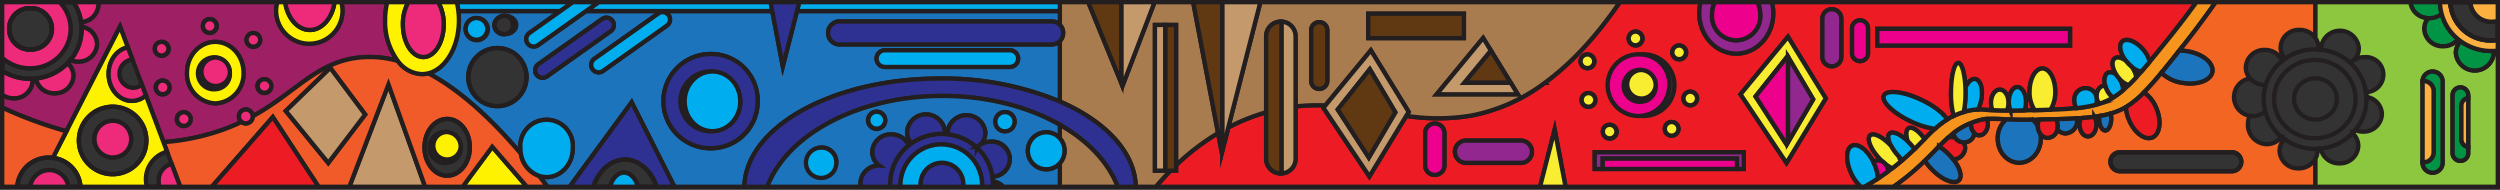<svg id="Layer_1" data-name="Layer 1" xmlns="http://www.w3.org/2000/svg" viewBox="0 0 573.93 43.587"><rect x="0" y="0" width="573.93" height="43.587" fill="#333333" stroke="none"/><defs><style>.cls-1{fill:#ed1c24;}.cls-1,.cls-10,.cls-11,.cls-12,.cls-13,.cls-14,.cls-15,.cls-16,.cls-17,.cls-18,.cls-19,.cls-2,.cls-20,.cls-3,.cls-4,.cls-5,.cls-6,.cls-7,.cls-8,.cls-9{stroke:#231f20;stroke-miterlimit:10;}.cls-2{fill:#f7941d;}.cls-3{fill:#f26522;}.cls-4{fill:#009444;}.cls-5{fill:none;}.cls-6{fill:#a97c50;}.cls-7{fill:#603913;}.cls-8{fill:#c49a6c;}.cls-9{fill:#1c75bc;}.cls-10{fill:#00aeef;}.cls-11{fill:#9e1f63;}.cls-12{fill:#ee2a7b;}.cls-13{fill:#2e3192;}.cls-14{fill:#f9ed32;}.cls-15{fill:#fff200;}.cls-16{fill:#f15a29;}.cls-17{fill:#8dc63f;}.cls-18{fill:#ec008c;}.cls-19{fill:#fbb040;}.cls-20{fill:#92278f;}</style></defs><path class="cls-1" d="M415.295,135.706a9.688,9.688,0,0,1,.33,2.55c0,5.11-3.8,9.26-8.49,9.26-4.68,0-8.49-4.15-8.49-9.26a9.686,9.686,0,0,1,.33-2.55h-18.59c-5.87,8.55-11.65,14.43-17.12,18.44l.05.07h-.15a40.737,40.737,0,0,1-16.94,7.53,47.135,47.135,0,0,1-14.85.05l-8.47,13.91-10.55-15.75.46-.56a46.794,46.794,0,0,0-6.85.25v11.99a3.37,3.37,0,0,1-3.25,3.38.573.573,0,0,1-.13.01,3.384,3.384,0,0,1-3.38-3.39v-10.65c-1.1.31-2.22.68-3.36,1.1a46.006,46.006,0,0,0-5.33,2.37l-1.4,5.49-.08.31-.86-4.5a53.079,53.079,0,0,0-9.65,7.38v1.25h-1.27c-.42.42-.82.84-1.22,1.27-.75.8-1.47,1.62-2.16,2.43h88.21l3.36-13.13,2.5,13.13H435.745a9.762,9.762,0,0,1-2.19-3.04c-1.34-2.85-1.27-5.7.15-6.37,1.39-.66,3.54.99,4.89,3.7a2.07,2.07,0,0,1,1.12-.33,1.979,1.979,0,0,1,1.14.36,10.77,10.77,0,0,1-1.02-1.01c-1.89-2.09-2.77-4.37-1.97-5.1.79-.71,2.92.36,4.8,2.4-.67-1.28-.84-2.36-.33-2.82.7-.64,2.47.14,4.17,1.76-.45-1.46-.41-2.63.21-2.99.8-.46,2.33.61,3.63,2.48.84-.85,1.62-1.63,2.41-2.34a18.915,18.915,0,0,1-5.53-1.72c-4.06-1.91-6.83-4.57-6.19-5.93.65-1.37,4.46-.94,8.52.97,2.94,1.38,5.2,3.15,5.98,4.54a13.763,13.763,0,0,1,1.52-.83,19.557,19.557,0,0,1-.62-5.3c0-3.79.74-6.86,1.66-6.86.82,0,1.5,2.44,1.64,5.66.59-1.3,1.46-2.11,2.28-1.96,1.17.2,1.8,2.26,1.39,4.59a7.414,7.414,0,0,1-.84,2.42c.89-.01,1.9.06,3.4.13a4.111,4.111,0,0,1-.34-1.69c0-1.67.9-3.02,2-3.02,1.11,0,2,1.35,2,3.02a4.116,4.116,0,0,1-.38,1.77c.27.01.55.01.84.01a5.27,5.27,0,0,1-.37-1.99c0-1.88.87-3.4,1.96-3.4,1.08,0,1.95,1.52,1.95,3.4a5.3,5.3,0,0,1-.35,1.95c.82-.02,1.61-.04,2.37-.05a7.381,7.381,0,0,1-1.17-4.24c0-2.94,1.32-5.32,2.94-5.32s2.94,2.38,2.94,5.32a7.542,7.542,0,0,1-1.09,4.13c.68-.02,1.34-.04,1.96-.07h.01c.99-.05,1.9-.1,2.76-.17.42-.04.82-.07,1.22-.11a3.326,3.326,0,0,1-.44-1.65,2.58,2.58,0,1,1,5.11,0,3.789,3.789,0,0,1-.1.84c.24-.07.47-.14.7-.21a2.747,2.747,0,0,1-.6-1.78c0-1.27.74-2.3,1.66-2.3a1.129,1.129,0,0,1,.32.05c-.43-1.44-.16-2.76.67-3.11a1.99,1.99,0,0,1,2.12.85c-1.21-1.64-1.49-3.47-.64-4.1.61-.46,1.62-.19,2.6.57-1.36-1.75-1.74-3.69-.84-4.48.97-.85,3.06-.05,4.68,1.78a6.763,6.763,0,0,1,1.57,2.91c1.3-1.56,2.73-3.33,4.37-5.36,2.53-3.14,4.67-5.98,6.38-8.34Zm-75.16,37.44a2.21,2.21,0,1,1-4.42,0v-7.36a2.21,2.21,0,0,1,4.42,0Zm19.34-1.3a2.49,2.49,0,0,1-1.8.75h-12.58a2.548,2.548,0,0,1-2.55-2.55,2.561,2.561,0,0,1,2.55-2.56h12.58a2.556,2.556,0,0,1,2.55,2.56A2.49,2.49,0,0,1,359.475,171.846Zm38.66-13.99a1.56,1.56,0,1,1-1.56-1.6A1.575,1.575,0,0,1,398.135,157.856Zm-4.11-12.2a1.6,1.6,0,1,1-1.57,1.6A1.584,1.584,0,0,1,394.025,145.656Zm-.16,19.15a1.565,1.565,0,1,1-1.57-1.59A1.586,1.586,0,0,1,393.865,164.806Zm-9.86-22.34a1.595,1.595,0,1,1-1.57,1.6A1.584,1.584,0,0,1,384.005,142.466Zm1.27,5.24a7.075,7.075,0,1,1-6.48,7.05A6.778,6.778,0,0,1,385.275,147.706Zm-7.21,16.15a1.595,1.595,0,1,1-1.56,1.59A1.575,1.575,0,0,1,378.065,163.856Zm-5.11-16.15a1.595,1.595,0,1,1-1.56,1.59A1.577,1.577,0,0,1,372.955,147.706Zm.26,12.06a1.595,1.595,0,1,1,1.56-1.6A1.579,1.579,0,0,1,373.215,159.766Zm35.65,14.23h-34.22v-3.83h34.22Zm9.8-1.39-10.55-15.75,10.89-13.19,8.68,14.13Zm12.58-24.35a2.17,2.17,0,0,1-4.34,0v-8.77a2.174,2.174,0,0,1,2.17-2.17,2.185,2.185,0,0,1,2.17,2.17Zm6.13-.85a1.83,1.83,0,1,1-3.66,0v-5.7a1.83,1.83,0,1,1,3.66,0Zm46.38-1.75h-44.25v-3.83h44.25Z" transform="translate(-8.535 -135.206)"/><path class="cls-2" d="M517.195,135.706c-1.87,2.67-4.37,6.11-7.45,9.99-.31.39-.61.76-.9,1.13-1.53,1.92-2.87,3.61-4.09,5.08-1.51,1.81-2.82,3.31-4.04,4.53a20.726,20.726,0,0,1-4.12,3.37q-.39.225-.78.42a15.945,15.945,0,0,1-2.76,1.06,21.677,21.677,0,0,1-2.54.56c-.38.07-.77.13-1.18.18-.95.12-1.96.22-3.07.3-.3.02-.61.04-.92.05-1.43.09-3.02.14-4.78.19-.15,0-.3.01-.46.01-1.07.03-2.21.05-3.42.08-.33.01-.66.01-1,.02-.18,0-.35.01-.52.01h-.01c-2.67.04-4.59-.01-6.05-.06a36.73,36.73,0,0,0-4.46-.11,10.439,10.439,0,0,0-2.38.51c-.42.13-.82.27-1.21.42-.16.07-.32.13-.47.2h-.01a15.818,15.818,0,0,0-3.53,2.09c-.44.34-.87.69-1.29,1.07-.68.62-1.35,1.29-2.06,2a.035.035,0,0,1-.02-.01c-.01.01-.01.02-.01.04-.52.53-1.05,1.09-1.63,1.67-.49.51-1.02,1.04-1.58,1.58-.23.23-.46.46-.71.69-.11.1-.22.21-.34.32-.19.18-.38.35-.58.53l-.01.01c-.55.5-1.14,1.02-1.78,1.55-1.07.89-2.33,1.87-3.8,2.9h-6.71c.74-.42,1.44-.84,2.11-1.25.36-.23.7-.45,1.04-.67.82-.55,1.59-1.08,2.29-1.59.35-.26.69-.51,1.01-.75.49-.38.95-.75,1.38-1.1.18-.15.36-.3.53-.45.14-.11.27-.22.4-.33.81-.7,1.55-1.37,2.23-2.01.19-.18.37-.36.55-.53.83-.8,1.57-1.56,2.28-2.28.84-.85,1.62-1.63,2.41-2.34a18.376,18.376,0,0,1,2.78-2.14,13.763,13.763,0,0,1,1.52-.83,15.883,15.883,0,0,1,2.31-.9c.02-.01.03-.01.05-.02.02-.01.05-.01.07-.02a10.085,10.085,0,0,1,3.07-.51h.01c.89-.01,1.9.06,3.4.13.89.04,1.96.07,3.28.08.27.01.55.01.84.01q1.17,0,2.61-.03c.2,0,.39-.01.58-.01.82-.02,1.61-.04,2.37-.05,1.29-.03,2.5-.06,3.62-.11.68-.02,1.34-.04,1.96-.07h.01c.99-.05,1.9-.1,2.76-.17.42-.04.82-.07,1.22-.11h.01a27.965,27.965,0,0,0,4.56-.81c.24-.07.47-.14.7-.21a15.37,15.37,0,0,0,2.12-.85c.18-.09.36-.18.53-.28.17-.09.34-.19.51-.29a17.188,17.188,0,0,0,2.29-1.69c.42-.35.84-.74,1.28-1.17.56-.53,1.13-1.13,1.75-1.79.36-.4.75-.83,1.14-1.29q.915-1.035,1.92-2.25c1.3-1.56,2.73-3.33,4.37-5.36,2.53-3.14,4.67-5.98,6.38-8.34Z" transform="translate(-8.535 -135.206)"/><path class="cls-3" d="M536.435,142.066a4.388,4.388,0,0,1,3.66,1.87v-8.23h-22.9c-1.87,2.67-4.37,6.11-7.45,9.99-.31.39-.61.76-.9,1.13a10.883,10.883,0,0,1,1.93.17c3.47.6,6,2.71,5.65,4.7-.35,1.99-3.45,3.11-6.92,2.51a8.641,8.641,0,0,1-4.75-2.3c-1.51,1.81-2.82,3.31-4.04,4.53a7.867,7.867,0,0,1,2.87,3.67c1.22,2.95.8,5.93-.94,6.65-1.73.72-4.13-1.1-5.35-4.05a8.751,8.751,0,0,1-.7-2.9q-.39.225-.78.42a15.945,15.945,0,0,1-2.76,1.06,4.435,4.435,0,0,1,.15,1.18c0,1.48-.61,2.68-1.36,2.68-.76,0-1.37-1.2-1.37-2.68a4.217,4.217,0,0,1,.04-.62c-.38.07-.77.13-1.18.18a3.386,3.386,0,0,1,.46,1.76c0,1.51-.85,2.73-1.91,2.73s-1.92-1.22-1.92-2.73a3.555,3.555,0,0,1,.3-1.46c-.3.02-.61.04-.92.05a3,3,0,0,1,.03.43,2.847,2.847,0,0,1-2.64,3.02,2.492,2.492,0,0,1-1.89-.91,2.403,2.403,0,0,1-2.2,1.94,2.138,2.138,0,0,1-1.71-.93,5.703,5.703,0,0,1,.1,1.1c0,3.05-2.21,5.53-4.94,5.53-2.72,0-4.93-2.48-4.93-5.53a5.767,5.767,0,0,1,1.94-4.4,36.73,36.73,0,0,0-4.46-.11,3.232,3.232,0,0,1,.22,1.19c0,1.41-.86,2.55-1.92,2.55a1.603,1.603,0,0,1-1.16-.52,2.316,2.316,0,0,1-2.37,2.14,1.547,1.547,0,0,1-.22-.01,2.258,2.258,0,0,1,.48,1.37,2.769,2.769,0,0,1-2.74,2.54c1.55,1.99,2.13,3.98,1.29,4.82-1.01,1.01-3.72-.05-6.05-2.38-.21-.21-.42-.43-.61-.64a11.71,11.71,0,0,1-1.11-1.49c-.23.23-.46.46-.71.69-.11.1-.22.21-.34.32-.19.18-.38.35-.58.53l-.01.01c-.55.5-1.14,1.02-1.78,1.55-1.07.89-2.33,1.87-3.8,2.9h96.86v-6.46a4.379,4.379,0,0,1-3.88,2.23,4.196,4.196,0,0,1-4.35-4.02,3.768,3.768,0,0,1,1.13-2.68c-.24-.18-.48-.36-.7-.55a4.195,4.195,0,0,1-3.36,1.7,4.454,4.454,0,0,1-4.34-4.57,4.707,4.707,0,0,1,.42-1.95,4.348,4.348,0,0,1,.06-8.58,3.813,3.813,0,0,1-.96-2.52,4.187,4.187,0,0,1,4.34-4.02,4.355,4.355,0,0,1,4.02,2.5c.21-.17.43-.33.65-.48a3.846,3.846,0,0,1-1.03-2.6A4.187,4.187,0,0,1,536.435,142.066Zm-13.36,30.28a2.168,2.168,0,0,1-2.17,2.17h-25.7a2.178,2.178,0,0,1-1.54-3.71,2.203,2.203,0,0,1,1.54-.64h25.7A2.177,2.177,0,0,1,523.075,172.346Z" transform="translate(-8.535 -135.206)"/><path class="cls-4" d="M572.865,144.226a4.403,4.403,0,0,1-3.46,1.61,4.189,4.189,0,0,1-4.34-4.03,3.803,3.803,0,0,1,.89-2.43,4.176,4.176,0,0,1-4.06-3.67h6.79A11.267,11.267,0,0,0,572.865,144.226Z" transform="translate(-8.535 -135.206)"/><line class="cls-5" x1="567.13" y1="0.5" x2="562.52" y2="0.5"/><path class="cls-6" d="M297.875,135.706l-7.36,28.75a46.006,46.006,0,0,1,5.33-2.37c1.14-.42,2.26-.79,3.36-1.1v-17.43a3.384,3.384,0,0,1,3.38-3.39.57.57,0,0,1,.13.01,3.338,3.338,0,0,1,2.26.98,3.403,3.403,0,0,1,.99,2.4v16.09a46.794,46.794,0,0,1,6.85-.25l10.43-12.63,8.68,14.13-.55.9a47.135,47.135,0,0,0,14.85-.05,40.737,40.737,0,0,0,16.94-7.53.605.605,0,0,0,.1-.07c5.47-4.01,11.25-9.89,17.12-18.44Zm15.37,18.06a1.85,1.85,0,0,1-3.7,0v-11.62a1.85,1.85,0,1,1,3.7,0Zm9.4-9.81v-5.61h21.96v5.61Zm15.7,12.9,10.68-12.93,1.77,2.88,4.56,7.41,1.63,2.64Z" transform="translate(-8.535 -135.206)"/><polygon class="cls-7" points="346.82 19.01 336.14 19.01 342.26 11.6 346.82 19.01"/><polygon class="cls-8" points="348.45 21.65 329.81 21.65 340.49 8.72 342.26 11.6 336.14 19.01 346.82 19.01 348.45 21.65"/><path class="cls-6" d="M278.525,173.136v-32.2h-4.85v33.45h3.58c-.42.42-.82.84-1.22,1.27-.75.8-1.47,1.62-2.16,2.43h-4.6c-.19-7.96-6.97-15.04-17.43-19.57v-13.89a2.656,2.656,0,0,0,0-3.72v-5.2h6.53l7.57,18.54.28.69,7.36-19.23h8.87l5.72,30.05A53.079,53.079,0,0,0,278.525,173.136Z" transform="translate(-8.535 -135.206)"/><polygon class="cls-8" points="289.34 0.5 281.98 29.25 280.58 34.74 280.58 0.5 289.34 0.5"/><polygon class="cls-7" points="280.58 0.5 280.58 34.74 280.5 35.05 279.64 30.55 273.92 0.5 280.58 0.5"/><polygon class="cls-8" points="265.05 0.5 257.69 19.73 257.41 19.04 257.41 0.5 265.05 0.5"/><polygon class="cls-7" points="257.41 0.5 257.41 19.04 249.84 0.5 257.41 0.5"/><path class="cls-9" d="M201.285,140.126h48.68a2.662,2.662,0,0,1,1.88.78v-3.16h-60.35l-3.25,12.7-2.42-12.7h-42.76l-10.99,7.8a1.704,1.704,0,1,1-1.97-2.78l7.07-5.02h-23.41a18.612,18.612,0,0,1,.12,2.13c0,6.09-3.03,11.15-7.01,12.16,6.14,3.26,13.2,9.01,21.24,18.44a6.779,6.779,0,0,1-.1-1.2,6.025,6.025,0,1,1,12,0c0,3.63-2.69,6.58-6,6.58a5.548,5.548,0,0,1-1.73-.28c.64.81,1.28,1.65,1.93,2.51h5.1l14.23-19.4,9.82,19.4h16.06c.32-13.75,20.31-24.85,44.93-24.85a69.755,69.755,0,0,1,27.49,5.28v-13.89l-.01.01a2.629,2.629,0,0,1-1.87.77h-48.68a2.64,2.64,0,0,1,0-5.28Zm-76.75-1.3a2.143,2.143,0,1,1-2.52,2.11A2.347,2.347,0,0,1,124.535,138.826Zm-6.61.52a2.551,2.551,0,1,1-2.49,2.55A2.516,2.516,0,0,1,117.925,139.346Zm4.79,20.23a6.67,6.67,0,1,1,6.7-6.67A6.688,6.688,0,0,1,122.715,159.576Zm11.37-6.83a1.707,1.707,0,0,1-2.69-1.38,1.744,1.744,0,0,1,.72-1.4l14.65-10.38a1.688,1.688,0,0,1,2.37.4,1.686,1.686,0,0,1-.4,2.37Zm12.9-1.27a1.704,1.704,0,1,1-1.97-2.78l14.64-10.38a1.7,1.7,0,1,1,1.97,2.77Zm25.07,17.76a10.817,10.817,0,1,1,10.42-10.81A10.625,10.625,0,0,1,172.055,169.236Zm38.28-21.93a1.912,1.912,0,0,1,1.36-.56h28.66a1.916,1.916,0,0,1,1.91,1.91,1.954,1.954,0,0,1-.56,1.36,1.93,1.93,0,0,1-1.35.56h-28.66a1.916,1.916,0,0,1-1.36-3.27Z" transform="translate(-8.535 -135.206)"/><path class="cls-10" d="M140.055,135.706l-2.88,2.04h-23.41a18.412,18.412,0,0,0-.37-2.04Z" transform="translate(-8.535 -135.206)"/><polygon class="cls-10" points="177.29 2.54 134.53 2.54 137.41 0.5 176.9 0.5 177.29 2.54"/><polygon class="cls-10" points="243.31 0.5 243.31 2.54 182.96 2.54 183.48 0.5 243.31 0.5"/><path class="cls-11" d="M96.945,139.876a17.518,17.518,0,0,1,.49-4.17H86.875a7.236,7.236,0,0,1,.29,2.04,7.621,7.621,0,0,1-15.24,0,7.236,7.236,0,0,1,.29-2.04H31.085a3.309,3.309,0,0,1,.04.55,4.15,4.15,0,0,1-3.98,4,8.035,8.035,0,0,1,.1,1.11,4.104,4.104,0,0,1,3.56,3.95,4.187,4.187,0,0,1-4.34,4.02,4.545,4.545,0,0,1-1.77-.35c-.2.25-.42.49-.64.72a3.854,3.854,0,0,1,1.33,2.89,4.187,4.187,0,0,1-4.34,4.02,4.238,4.238,0,0,1-4.28-3.39c-.26.03-.53.05-.79.06a3.437,3.437,0,0,1,.03.46,4.194,4.194,0,0,1-4.34,4.02,4.521,4.521,0,0,1-2.63-.83v2.97a99.26,99.26,0,0,0,14.75,5.44l12.31-24.03,1.79,4.76,1.05,2.79,2.16,5.75.93,2.48,4.04,10.74a51.934,51.934,0,0,0,12.16-2.35,45.952,45.952,0,0,0,5.79-2.3,1.579,1.579,0,1,1,2.53-1.28c9.76-5.35,14.47-12.23,24.02-13.44a23.658,23.658,0,0,1,9.3.73A15.167,15.167,0,0,1,96.945,139.876Zm-40.26-.28a1.595,1.595,0,1,1-1.57,1.6A1.577,1.577,0,0,1,56.685,139.596Zm-11.05,5.23a1.6,1.6,0,1,1-1.56,1.6A1.586,1.586,0,0,1,45.635,144.826Zm.26,12.07a1.595,1.595,0,1,1,1.56-1.6A1.584,1.584,0,0,1,45.895,156.896Zm4.85,7.27a1.595,1.595,0,1,1,1.56-1.59A1.575,1.575,0,0,1,50.745,164.166Zm7.21-5.23a6.791,6.791,0,0,1-6.48-7.05c0-3.9,2.91-7.06,6.48-7.06,3.58,0,6.48,3.16,6.48,7.06A6.785,6.785,0,0,1,57.955,158.936Zm7.18-14.55a1.565,1.565,0,1,1,1.57,1.59A1.586,1.586,0,0,1,65.135,144.386Zm4.12,12.19a1.595,1.595,0,1,1,1.56-1.6A1.584,1.584,0,0,1,69.255,156.576Z" transform="translate(-8.535 -135.206)"/><path class="cls-12" d="M31.125,136.256a4.15,4.15,0,0,1-3.98,4,11.027,11.027,0,0,0-1.75-4.55h5.69A3.309,3.309,0,0,1,31.125,136.256Z" transform="translate(-8.535 -135.206)"/><line class="cls-5" x1="16.86" y1="0.5" x2="13.67" y2="0.5"/><path class="cls-10" d="M145.945,135.706l-2.88,2.04-10.99,7.8a1.704,1.704,0,1,1-1.97-2.78l7.07-5.02,2.88-2.04Z" transform="translate(-8.535 -135.206)"/><polygon class="cls-13" points="183.48 0.5 182.96 2.54 179.71 15.24 177.29 2.54 176.9 0.5 183.48 0.5"/><polygon class="cls-14" points="359.41 42.88 353.55 42.88 356.91 29.75 359.41 42.88"/><polygon class="cls-15" points="120.97 42.88 106.21 42.88 113.01 33.69 120.97 42.88"/><polygon class="cls-8" points="97.6 42.88 80.2 42.88 89.18 19.39 97.6 42.88"/><path class="cls-13" d="M163.365,178.086h-4.04c-1.34-3.71-4.11-6.26-7.31-6.26-3.21,0-5.98,2.55-7.32,6.26h-5.38l14.23-19.4Z" transform="translate(-8.535 -135.206)"/><line class="cls-5" x1="140.03" y1="42.88" x2="136.16" y2="42.88"/><path class="cls-16" d="M132.285,175.576a6.412,6.412,0,0,1-4.17-5.1c-8.04-9.43-15.1-15.18-21.24-18.44h-.01a5.878,5.878,0,0,1-1.45.18,7.172,7.172,0,0,1-5.55-3.02,23.658,23.658,0,0,0-9.3-.73c-9.55,1.21-14.26,8.09-24.02,13.44v.03a1.586,1.586,0,0,1-1.57,1.6,1.49,1.49,0,0,1-.96-.35,45.952,45.952,0,0,1-5.79,2.3,51.934,51.934,0,0,1-12.16,2.35l.82,2.19,1.06,2.82,1.97,5.24h7.25l14-16,10.5,16h7.07l8.98-23.49,8.42,23.49H114.745l6.8-9.19,7.96,9.19h4.71C133.565,177.226,132.925,176.386,132.285,175.576Zm-48.39-2.97-9.75-11.93,10.21-9.88,8.01,10.7Zm27.3,2.93c-2.88,0-5.2-2.92-5.2-6.51,0-3.6,2.32-6.51,5.2-6.51,2.87,0,5.2,2.91,5.2,6.51C116.395,172.616,114.065,175.536,111.195,175.536Z" transform="translate(-8.535 -135.206)"/><path class="cls-15" d="M46.885,170.026l-.82-2.19-4.04-10.74a4.797,4.797,0,0,1-3.22,1.27c-2.94,0-5.33-2.78-5.33-6.2,0-3.04,1.9-5.59,4.41-6.09l-1.79-4.76-12.31,24.03-3.13,6.1a7.176,7.176,0,0,1,6.36,6.64h15.25a6.566,6.566,0,0,1,4.62-8.06Zm-12.45,5.17a7.745,7.745,0,1,1,7.7-7.75A7.727,7.727,0,0,1,34.435,175.196Z" transform="translate(-8.535 -135.206)"/><line class="cls-5" x1="18.48" y1="42.88" x2="15.7" y2="42.88"/><line class="cls-5" x1="36.62" y1="42.88" x2="33.73" y2="42.88"/><line class="cls-5" x1="6.93" y1="42.88" x2="3.96" y2="42.88"/><line class="cls-5" x1="230.35" y1="42.88" x2="227.94" y2="42.88"/><line class="cls-5" x1="150.79" y1="42.88" x2="146.47" y2="42.88"/><path class="cls-16" d="M23.785,165.346l-3.13,6.1a6.576,6.576,0,0,0-.9-.06,7.213,7.213,0,0,0-7.26,6.7H9.035v-18.18A99.26,99.26,0,0,0,23.785,165.346Z" transform="translate(-8.535 -135.206)"/><path class="cls-12" d="M16.005,153.746a4.194,4.194,0,0,1-4.34,4.02,4.521,4.521,0,0,1-2.63-.83v-5.48a12.046,12.046,0,0,0,6.42,1.84c.17,0,.35,0,.52-.01A3.437,3.437,0,0,1,16.005,153.746Z" transform="translate(-8.535 -135.206)"/><line class="cls-5" x1="0.5" y1="16.25" x2="0.5" y2="13.27"/><path class="cls-17" d="M581.785,146.846c-.26.03-.52.05-.79.06a3.448,3.448,0,0,1,.03.46,4.358,4.358,0,0,1-8.69,0,3.768,3.768,0,0,1,1.13-2.68c-.21-.15-.41-.31-.6-.46a4.403,4.403,0,0,1-3.46,1.61,4.189,4.189,0,0,1-4.34-4.03,3.803,3.803,0,0,1,.89-2.43,4.176,4.176,0,0,1-4.06-3.67h-21.8v8.23a3.761,3.761,0,0,1,.68,2.15,3.6,3.6,0,0,1-.03.47q.33.015.66.06c-.01-.11-.02-.22-.02-.34a4.353,4.353,0,0,1,8.68,0,3.897,3.897,0,0,1-1.19,2.77,4.468,4.468,0,0,1,2.46-.72,4.017,4.017,0,1,1,.36,8.02,8.037,8.037,0,0,1,.1,1.11,4.104,4.104,0,0,1,3.56,3.95,4.187,4.187,0,0,1-4.34,4.02,4.544,4.544,0,0,1-1.77-.35c-.2.25-.42.49-.64.72a3.853,3.853,0,0,1,1.33,2.89,4.187,4.187,0,0,1-4.34,4.02,4.239,4.239,0,0,1-4.28-3.39c-.26.03-.53.05-.79.06a3.438,3.438,0,0,1,.03.46,3.669,3.669,0,0,1-.46,1.79v6.46h41.87v-30.57A3.896,3.896,0,0,1,581.785,146.846Zm-12.5,25.71a2.295,2.295,0,1,1-4.59,0v-18.72a2.296,2.296,0,0,1,4.59.08Zm5.88-2.21a1.79,1.79,0,0,1-3.58,0v-13.28a1.79,1.79,0,1,1,3.58,0Z" transform="translate(-8.535 -135.206)"/><line class="cls-5" x1="573.43" y1="9.16" x2="573.43" y2="4.79"/><line class="cls-5" x1="573.43" y1="12.31" x2="573.43" y2="11.62"/><path class="cls-5" d="M551.815,157.956a11.126,11.126,0,0,1-2.57,7.12c-.2.25-.42.49-.64.72a11.886,11.886,0,0,1-7.29,3.52c-.26.03-.53.05-.79.06-.17.01-.34.01-.51.01a12.047,12.047,0,0,1-7.02-2.23c-.24-.18-.48-.36-.7-.55a11.354,11.354,0,0,1-3.72-5.81,11.151,11.151,0,0,1,.07-5.95,11.41,11.41,0,0,1,3.83-5.68c.21-.17.43-.33.65-.48a11.914,11.914,0,0,1,6.89-2.15c.24,0,.49.01.73.02q.33.015.66.06a11.99,11.99,0,0,1,6.71,3.02l.01.01a11.327,11.327,0,0,1,3.57,6.7,8.037,8.037,0,0,1,.1,1.11A4.188,4.188,0,0,1,551.815,157.956Z" transform="translate(-8.535 -135.206)"/><path class="cls-5" d="M528.685,154.696a1.548,1.548,0,0,1-.22.01h-.01a4.47,4.47,0,0,1-2.71-.89h-.01a4.264,4.264,0,0,1-.66-.61" transform="translate(-8.535 -135.206)"/><path class="cls-5" d="M548.875,149.046a.01.01,0,0,0-.01.01,4.723,4.723,0,0,1-.71.56.076.076,0,0,1-.04.02c-.01.01-.01.01-.02.01" transform="translate(-8.535 -135.206)"/><path class="cls-5" d="M548.115,149.656l.01-.01.03-.03a3.805,3.805,0,0,1,.71-.56.01.01,0,0,1,.01-.01" transform="translate(-8.535 -135.206)"/><path class="cls-5" d="M532.395,166.476a.642.642,0,0,1-.1.13" transform="translate(-8.535 -135.206)"/><path class="cls-5" d="M525.015,161.786a3.549,3.549,0,0,0,.47.06,2.175,2.175,0,0,0,.26.01,4.304,4.304,0,0,0,2.83-1.06" transform="translate(-8.535 -135.206)"/><path class="cls-5" d="M528.458,154.703h.01c.06.05.12.09.18.14" transform="translate(-8.535 -135.206)"/><ellipse class="cls-5" cx="531.413" cy="22.752" rx="9.362" ry="9"/><ellipse class="cls-5" cx="531.561" cy="22.71" rx="4.915" ry="4.745"/><path class="cls-10" d="M448.065,169.406c-.18.17-.36.35-.55.53-.68.64-1.42,1.31-2.23,2.01a12.281,12.281,0,0,1-.89-.88.01.01,0,0,1-.01-.01.602.602,0,0,1-.08-.08,11.818,11.818,0,0,1-1.63-2.27c0-.01,0-.01-.01-.01-.67-1.28-.84-2.36-.33-2.82.7-.64,2.47.14,4.17,1.76l.01.01c.24.22.46.45.69.7A13.329,13.329,0,0,1,448.065,169.406Z" transform="translate(-8.535 -135.206)"/><path class="cls-14" d="M450.345,167.126c-.71.72-1.45,1.48-2.28,2.28a13.329,13.329,0,0,0-.86-1.06c-.23-.25-.45-.48-.69-.7l-.01-.01c-.45-1.46-.41-2.63.21-2.99C447.515,164.186,449.045,165.256,450.345,167.126Z" transform="translate(-8.535 -135.206)"/><path class="cls-10" d="M439.675,176.166c-.34.22-.68.44-1.04.67-.67.41-1.37.83-2.11,1.25h-.78a9.762,9.762,0,0,1-2.19-3.04c-1.34-2.85-1.27-5.7.15-6.37,1.39-.66,3.54.99,4.89,3.7v.01c.04.08.08.15.12.23A9.605,9.605,0,0,1,439.675,176.166Z" transform="translate(-8.535 -135.206)"/><path class="cls-5" d="M436.525,178.086c-.15.09-.31.18-.47.26" transform="translate(-8.535 -135.206)"/><path class="cls-14" d="M444.885,172.276c-.17.15-.35.3-.53.45-.43.35-.89.72-1.38,1.1a7.612,7.612,0,0,1-1.71-1.07,2.116,2.116,0,0,0-.39-.34.035.035,0,0,1-.02-.01,10.77,10.77,0,0,1-1.02-1.01c-1.89-2.09-2.77-4.37-1.97-5.1.79-.71,2.92.36,4.8,2.4.01,0,.01,0,.01.01a11.818,11.818,0,0,0,1.63,2.27.602.602,0,0,0,.08.08.01.01,0,0,0,.01.01A6.396,6.396,0,0,1,444.885,172.276Z" transform="translate(-8.535 -135.206)"/><path class="cls-18" d="M441.965,174.576c-.7.51-1.47,1.04-2.29,1.59a9.605,9.605,0,0,0-.96-3.55c-.04-.08-.08-.15-.12-.23v-.01a2.07,2.07,0,0,1,1.12-.33,1.979,1.979,0,0,1,1.14.36.035.035,0,0,0,.02.01c.13.12.26.24.39.34A2.68,2.68,0,0,1,441.965,174.576Z" transform="translate(-8.535 -135.206)"/><path class="cls-10" d="M455.535,162.646a18.376,18.376,0,0,0-2.78,2.14,18.915,18.915,0,0,1-5.53-1.72c-4.06-1.91-6.83-4.57-6.19-5.93.65-1.37,4.46-.94,8.52.97C452.495,159.486,454.755,161.256,455.535,162.646Z" transform="translate(-8.535 -135.206)"/><path class="cls-10" d="M463.405,157.946a7.414,7.414,0,0,1-.84,2.42h-.01a10.085,10.085,0,0,0-3.07.51.886.886,0,0,1-.08-.17,23.116,23.116,0,0,0,.35-4.19c0-.41-.01-.8-.02-1.19v-.01c.59-1.3,1.46-2.11,2.28-1.96C463.185,153.556,463.815,155.616,463.405,157.946Z" transform="translate(-8.535 -135.206)"/><path class="cls-14" d="M459.755,156.516a23.116,23.116,0,0,1-.35,4.19c-.01.07-.03.14-.04.21a15.883,15.883,0,0,0-2.31.9,19.557,19.557,0,0,1-.62-5.3c0-3.79.74-6.86,1.66-6.86.82,0,1.5,2.44,1.64,5.66v.01C459.745,155.716,459.755,156.106,459.755,156.516Z" transform="translate(-8.535 -135.206)"/><path class="cls-14" d="M469.625,158.806a4.116,4.116,0,0,1-.38,1.77c-1.32-.01-2.39-.04-3.28-.08a4.111,4.111,0,0,1-.34-1.69c0-1.67.9-3.02,2-3.02C468.735,155.786,469.625,157.136,469.625,158.806Z" transform="translate(-8.535 -135.206)"/><path class="cls-10" d="M473.625,158.596a5.3,5.3,0,0,1-.35,1.95c-.19,0-.38.01-.58.01q-1.44.03-2.61.03a5.27,5.27,0,0,1-.37-1.99c0-1.88.87-3.4,1.96-3.4C472.755,155.196,473.625,156.716,473.625,158.596Z" transform="translate(-8.535 -135.206)"/><path class="cls-14" d="M480.355,156.256a7.542,7.542,0,0,1-1.09,4.13c-1.12.05-2.33.08-3.62.11a7.381,7.381,0,0,1-1.17-4.24c0-2.94,1.32-5.32,2.94-5.32S480.355,153.316,480.355,156.256Z" transform="translate(-8.535 -135.206)"/><path class="cls-10" d="M489.885,158.386a3.789,3.789,0,0,1-.1.84,27.965,27.965,0,0,1-4.56.81h-.01a3.326,3.326,0,0,1-.44-1.65,2.58,2.58,0,1,1,5.11,0Z" transform="translate(-8.535 -135.206)"/><path class="cls-10" d="M495.935,155.906a17.188,17.188,0,0,1-2.29,1.69,3.259,3.259,0,0,1-.44-.34,4.958,4.958,0,0,1-1.13-1.67,3.574,3.574,0,0,1-.21-.6c-.43-1.44-.16-2.76.67-3.11a1.99,1.99,0,0,1,2.12.85c.02.02.03.05.05.07a4.025,4.025,0,0,0,.26.32.175.175,0,0,0,.04.05,5.49,5.49,0,0,1,.52.96A5.077,5.077,0,0,1,495.935,155.906Z" transform="translate(-8.535 -135.206)"/><path class="cls-10" d="M502.025,149.406q-1.005,1.215-1.92,2.25a5.069,5.069,0,0,1-2.22-1.14,8.285,8.285,0,0,1-.95-.93c-.11-.12-.21-.25-.31-.38l-.01-.01c-1.36-1.75-1.74-3.69-.84-4.48.97-.85,3.06-.05,4.68,1.78A6.763,6.763,0,0,1,502.025,149.406Z" transform="translate(-8.535 -135.206)"/><path class="cls-14" d="M498.965,152.946c-.62.66-1.19,1.26-1.75,1.79a4.77,4.77,0,0,1-2.21-1.57.175.175,0,0,1-.04-.05,4.025,4.025,0,0,1-.26-.32c-.02-.02-.03-.05-.05-.07-1.21-1.64-1.49-3.47-.64-4.1.61-.46,1.62-.19,2.6.57l.01.01c.1.13.2.26.31.38a8.285,8.285,0,0,0,.95.93A5.721,5.721,0,0,1,498.965,152.946Z" transform="translate(-8.535 -135.206)"/><path class="cls-14" d="M493.205,157.256a3.196,3.196,0,0,1-.07.63c-.17.1-.35.19-.53.28a15.37,15.37,0,0,1-2.12.85,2.747,2.747,0,0,1-.6-1.78c0-1.27.74-2.3,1.66-2.3a1.129,1.129,0,0,1,.32.05,3.574,3.574,0,0,0,.21.6A4.958,4.958,0,0,0,493.205,157.256Z" transform="translate(-8.535 -135.206)"/><path class="cls-1" d="M502.645,166.756c-1.73.72-4.13-1.1-5.35-4.05a8.751,8.751,0,0,1-.7-2.9,20.726,20.726,0,0,0,4.12-3.37,7.867,7.867,0,0,1,2.87,3.67C504.805,163.056,504.385,166.036,502.645,166.756Z" transform="translate(-8.535 -135.206)"/><path class="cls-9" d="M516.425,151.696c-.35,1.99-3.45,3.11-6.92,2.51a8.641,8.641,0,0,1-4.75-2.3c1.22-1.47,2.56-3.16,4.09-5.08a10.883,10.883,0,0,1,1.93.17C514.245,147.596,516.775,149.706,516.425,151.696Z" transform="translate(-8.535 -135.206)"/><path class="cls-9" d="M477.035,167.026c0,3.05-2.21,5.53-4.94,5.53-2.72,0-4.93-2.48-4.93-5.53a5.767,5.767,0,0,1,1.94-4.4c1.46.05,3.38.1,6.05.06h.01a5.201,5.201,0,0,1,1.2,1.54.014.014,0,0,0,0,.02,3.072,3.072,0,0,0,.57,1.68A5.703,5.703,0,0,1,477.035,167.026Z" transform="translate(-8.535 -135.206)"/><path class="cls-5" d="M436.055,178.346c-.1-.08-.2-.16-.31-.26" transform="translate(-8.535 -135.206)"/><path class="cls-9" d="M458.225,176.596c-1.01,1.01-3.72-.05-6.05-2.38-.21-.21-.42-.43-.61-.64a11.71,11.71,0,0,1-1.11-1.49c.56-.54,1.09-1.07,1.58-1.58.58-.58,1.11-1.14,1.63-1.67l.03-.03a12.727,12.727,0,0,1,2.15,1.74,13.55,13.55,0,0,1,1.09,1.23C458.485,173.766,459.065,175.756,458.225,176.596Z" transform="translate(-8.535 -135.206)"/><path class="cls-1" d="M459.675,169.236a2.769,2.769,0,0,1-2.74,2.54,13.55,13.55,0,0,0-1.09-1.23,12.727,12.727,0,0,0-2.15-1.74c.71-.71,1.38-1.38,2.06-2a3.242,3.242,0,0,1,.89-.12,3.47,3.47,0,0,1,.73.08,2.361,2.361,0,0,0,1.82,1.1A2.258,2.258,0,0,1,459.675,169.236Z" transform="translate(-8.535 -135.206)"/><path class="cls-9" d="M461.785,165.736a2.316,2.316,0,0,1-2.37,2.14,1.547,1.547,0,0,1-.22-.01,2.361,2.361,0,0,1-1.82-1.1,1.966,1.966,0,0,1-.33-1.03,15.818,15.818,0,0,1,3.53-2.09h.01a2.685,2.685,0,0,1,.47.34A2.807,2.807,0,0,0,461.785,165.736Z" transform="translate(-8.535 -135.206)"/><path class="cls-1" d="M464.865,163.706c0,1.41-.86,2.55-1.92,2.55a1.603,1.603,0,0,1-1.16-.52,2.807,2.807,0,0,1-.73-1.75,1.273,1.273,0,0,1-.02-.28,1.097,1.097,0,0,1,.02-.26c.39-.15.79-.29,1.21-.42a10.439,10.439,0,0,1,2.38-.51A3.232,3.232,0,0,1,464.865,163.706Z" transform="translate(-8.535 -135.206)"/><path class="cls-1" d="M480.945,164.086a3.699,3.699,0,0,1-.1.83,2.403,2.403,0,0,1-2.2,1.94,2.138,2.138,0,0,1-1.71-.93,3.072,3.072,0,0,1-.57-1.68.014.014,0,0,1,0-.02.614.614,0,0,1-.01-.14,3.139,3.139,0,0,1,.33-1.43c1.21-.03,2.35-.05,3.42-.08.16,0,.31-.01.46-.01A3.141,3.141,0,0,1,480.945,164.086Z" transform="translate(-8.535 -135.206)"/><path class="cls-9" d="M485.375,162.806a2.847,2.847,0,0,1-2.64,3.02,2.492,2.492,0,0,1-1.89-.91,3.699,3.699,0,0,0,.1-.83,3.141,3.141,0,0,0-.38-1.52c1.76-.05,3.35-.1,4.78-.19A3,3,0,0,1,485.375,162.806Z" transform="translate(-8.535 -135.206)"/><path class="cls-1" d="M489.795,163.786c0,1.51-.85,2.73-1.91,2.73s-1.92-1.22-1.92-2.73a3.555,3.555,0,0,1,.3-1.46c1.11-.08,2.12-.18,3.07-.3A3.386,3.386,0,0,1,489.795,163.786Z" transform="translate(-8.535 -135.206)"/><path class="cls-9" d="M493.205,162.466c0,1.48-.61,2.68-1.36,2.68-.76,0-1.37-1.2-1.37-2.68a4.217,4.217,0,0,1,.04-.62,21.677,21.677,0,0,0,2.54-.56A4.435,4.435,0,0,1,493.205,162.466Z" transform="translate(-8.535 -135.206)"/><path class="cls-18" d="M385.275,147.706a7.075,7.075,0,1,0,6.48,7.05A6.778,6.778,0,0,0,385.275,147.706Zm.1,10.85a3.663,3.663,0,1,1,3.25-3.64A3.466,3.466,0,0,1,385.375,158.556Z" transform="translate(-8.535 -135.206)"/><path class="cls-14" d="M388.625,154.916a3.275,3.275,0,1,1-3.25-3.64A3.458,3.458,0,0,1,388.625,154.916Z" transform="translate(-8.535 -135.206)"/><path class="cls-14" d="M385.565,144.066a1.565,1.565,0,1,1-1.56-1.6A1.575,1.575,0,0,1,385.565,144.066Z" transform="translate(-8.535 -135.206)"/><path class="cls-14" d="M374.525,149.296a1.565,1.565,0,1,1-1.57-1.59A1.586,1.586,0,0,1,374.525,149.296Z" transform="translate(-8.535 -135.206)"/><path class="cls-14" d="M374.775,158.166a1.565,1.565,0,1,1-1.56-1.59A1.577,1.577,0,0,1,374.775,158.166Z" transform="translate(-8.535 -135.206)"/><path class="cls-14" d="M379.625,165.446a1.56,1.56,0,1,1-1.56-1.59A1.584,1.584,0,0,1,379.625,165.446Z" transform="translate(-8.535 -135.206)"/><path class="cls-14" d="M395.585,147.256a1.565,1.565,0,1,1-1.56-1.6A1.584,1.584,0,0,1,395.585,147.256Z" transform="translate(-8.535 -135.206)"/><path class="cls-14" d="M398.135,157.856a1.56,1.56,0,1,1-1.56-1.6A1.575,1.575,0,0,1,398.135,157.856Z" transform="translate(-8.535 -135.206)"/><path class="cls-14" d="M393.865,164.806a1.565,1.565,0,1,1-1.57-1.59A1.586,1.586,0,0,1,393.865,164.806Z" transform="translate(-8.535 -135.206)"/><path class="cls-8" d="M323.245,146.766l-10.43,12.63-.46.56,10.55,15.75,8.47-13.91.55-.9Zm-.47,24.6-7.13-11.02,7.36-9.24,5.86,9.89Z" transform="translate(-8.535 -135.206)"/><path class="cls-13" d="M149.455,140.976a1.681,1.681,0,0,1-.72,1.38l-14.65,10.39a1.707,1.707,0,0,1-2.69-1.38,1.744,1.744,0,0,1,.72-1.4l14.65-10.38a1.688,1.688,0,0,1,2.37.4A1.669,1.669,0,0,1,149.455,140.976Z" transform="translate(-8.535 -135.206)"/><path class="cls-10" d="M162.345,139.696a1.685,1.685,0,0,1-.72,1.39l-14.64,10.39a1.704,1.704,0,1,1-1.97-2.78l14.64-10.38a1.698,1.698,0,0,1,2.69,1.38Z" transform="translate(-8.535 -135.206)"/><ellipse class="cls-5" cx="114.18" cy="17.7" rx="6.7" ry="6.67"/><path class="cls-10" d="M120.415,141.896a2.491,2.491,0,1,1-2.49-2.55A2.516,2.516,0,0,1,120.415,141.896Z" transform="translate(-8.535 -135.206)"/><ellipse class="cls-5" cx="116" cy="5.73" rx="2.52" ry="2.11"/><path class="cls-5" d="M236.475,178.086q.03-.36.03-.72a4.358,4.358,0,0,0-.02-.51,4.336,4.336,0,0,1,2.4,1.23Z" transform="translate(-8.535 -135.206)"/><path class="cls-5" d="M232.835,169.016a.078.078,0,0,0-.04.04c0-.01,0-.01-.01-.01C232.805,169.036,232.815,169.026,232.835,169.016Z" transform="translate(-8.535 -135.206)"/><path class="cls-13" d="M269.275,178.086h-4.15c-2.14-5.62-6.86-10.57-13.28-14.23-7.25-4.13-16.66-6.62-26.94-6.62-19.38,0-35.67,8.86-40.22,20.85h-5.26c.32-13.75,20.31-24.85,44.93-24.85a69.755,69.755,0,0,1,27.49,5.28C262.305,163.046,269.085,170.126,269.275,178.086Z" transform="translate(-8.535 -135.206)"/><polygon class="cls-1" points="73.13 42.88 48.63 42.88 62.63 26.88 73.13 42.88"/><path class="cls-15" d="M57.955,144.826c-3.57,0-6.48,3.16-6.48,7.06a6.791,6.791,0,0,0,6.48,7.05,6.785,6.785,0,0,0,6.48-7.05C64.435,147.986,61.535,144.826,57.955,144.826Zm.1,10.86a3.663,3.663,0,1,1,3.25-3.64A3.466,3.466,0,0,1,58.055,155.686Z" transform="translate(-8.535 -135.206)"/><path class="cls-12" d="M61.305,152.046a3.275,3.275,0,1,1-3.25-3.64A3.458,3.458,0,0,1,61.305,152.046Z" transform="translate(-8.535 -135.206)"/><path class="cls-12" d="M58.245,141.196a1.565,1.565,0,1,1-1.56-1.6A1.575,1.575,0,0,1,58.245,141.196Z" transform="translate(-8.535 -135.206)"/><path class="cls-12" d="M47.205,146.426a1.565,1.565,0,1,1-1.57-1.6A1.586,1.586,0,0,1,47.205,146.426Z" transform="translate(-8.535 -135.206)"/><path class="cls-12" d="M47.455,155.296a1.56,1.56,0,1,1-1.56-1.59A1.584,1.584,0,0,1,47.455,155.296Z" transform="translate(-8.535 -135.206)"/><path class="cls-12" d="M52.305,162.576a1.56,1.56,0,1,1-1.56-1.6A1.575,1.575,0,0,1,52.305,162.576Z" transform="translate(-8.535 -135.206)"/><path class="cls-12" d="M68.265,144.386a1.565,1.565,0,1,1-1.56-1.6A1.575,1.575,0,0,1,68.265,144.386Z" transform="translate(-8.535 -135.206)"/><path class="cls-12" d="M70.815,154.976a1.56,1.56,0,1,1-1.56-1.59A1.584,1.584,0,0,1,70.815,154.976Z" transform="translate(-8.535 -135.206)"/><path class="cls-12" d="M66.545,161.906v.03a1.586,1.586,0,0,1-1.57,1.6,1.49,1.49,0,0,1-.96-.35,1.579,1.579,0,1,1,2.53-1.28Z" transform="translate(-8.535 -135.206)"/><path class="cls-5" d="M213.365,174.096a1.548,1.548,0,0,1-.22.01h-.01a4.47,4.47,0,0,1-2.71-.89h-.01" transform="translate(-8.535 -135.206)"/><line class="cls-5" x1="227.85" y1="40.54" x2="227.84" y2="40.54"/><line class="cls-5" x1="227.95" y1="41.65" x2="227.94" y2="41.65"/><line class="cls-5" x1="201.89" y1="38.01" x2="201.88" y2="38.01"/><path class="cls-5" d="M213.139,174.107h.01c.06.05.12.09.18.14" transform="translate(-8.535 -135.206)"/><polygon class="cls-8" points="83.83 26.29 75.36 37.4 65.61 25.47 75.82 15.59 83.83 26.29"/><path class="cls-14" d="M419.005,143.666l-10.89,13.19,10.55,15.75,9.02-14.81Zm-.31,24.71-7.13-11.03,7.36-9.24.09.15,5.77,9.75-5.77,9.83Z" transform="translate(-8.535 -135.206)"/><path class="cls-4" d="M581.025,147.366a4.358,4.358,0,0,1-8.69,0,3.768,3.768,0,0,1,1.13-2.68,12.017,12.017,0,0,0,7.01,2.23c.17,0,.35,0,.52-.01A3.448,3.448,0,0,1,581.025,147.366Z" transform="translate(-8.535 -135.206)"/><path class="cls-19" d="M581.965,144.366v2.46c-.06.01-.12.01-.18.02-.26.03-.52.05-.79.06-.17.01-.35.01-.52.01a12.017,12.017,0,0,1-7.01-2.23c-.21-.15-.41-.31-.6-.46a11.267,11.267,0,0,1-4.18-8.52h2.37a9.205,9.205,0,0,0,9.36,8.78A9.827,9.827,0,0,0,581.965,144.366Z" transform="translate(-8.535 -135.206)"/><path class="cls-5" d="M581.965,139.996v4.37a9.827,9.827,0,0,1-1.55.12,9.205,9.205,0,0,1-9.36-8.78h4.61a4.837,4.837,0,0,0,4.9,4.49A4.934,4.934,0,0,0,581.965,139.996Z" transform="translate(-8.535 -135.206)"/><path class="cls-5" d="M565.955,139.376a2.175,2.175,0,0,0,.26.01,4.514,4.514,0,0,0,2.83-.98" transform="translate(-8.535 -135.206)"/><path class="cls-5" d="M581.965,139.996v4.37a9.827,9.827,0,0,1-1.55.12,9.205,9.205,0,0,1-9.36-8.78h4.61a4.837,4.837,0,0,0,4.9,4.49A4.934,4.934,0,0,0,581.965,139.996Z" transform="translate(-8.535 -135.206)"/><path class="cls-19" d="M581.965,135.706v4.29a4.934,4.934,0,0,1-1.4.2,4.837,4.837,0,0,1-4.9-4.49Z" transform="translate(-8.535 -135.206)"/><path class="cls-12" d="M25.385,152.596a4.187,4.187,0,0,1-4.34,4.02,4.238,4.238,0,0,1-4.28-3.39,11.94,11.94,0,0,0,7.29-3.52A3.854,3.854,0,0,1,25.385,152.596Z" transform="translate(-8.535 -135.206)"/><path class="cls-12" d="M30.805,145.316a4.187,4.187,0,0,1-4.34,4.02,4.545,4.545,0,0,1-1.77-.35,11.119,11.119,0,0,0,2.57-7.11,4.358,4.358,0,0,0-.02-.51A4.104,4.104,0,0,1,30.805,145.316Z" transform="translate(-8.535 -135.206)"/><path class="cls-5" d="M10.625,141.826a4.829,4.829,0,0,1,4.92-4.74,4.748,4.748,0,1,1,0,9.49A4.838,4.838,0,0,1,10.625,141.826Z" transform="translate(-8.535 -135.206)"/><path class="cls-5" d="M27.265,141.876a11.119,11.119,0,0,1-2.57,7.11c-.2.25-.42.49-.64.72a11.94,11.94,0,0,1-7.29,3.52c-.26.03-.53.05-.79.06-.17.01-.35.01-.52.01a12.046,12.046,0,0,1-6.42-1.84v-2.98a9.516,9.516,0,0,0,6.36,2.4,9.185,9.185,0,0,0,9.36-9,8.779,8.779,0,0,0-2.55-6.17h3.19a11.027,11.027,0,0,1,1.75,4.55,8.035,8.035,0,0,1,.1,1.11A4.358,4.358,0,0,1,27.265,141.876Z" transform="translate(-8.535 -135.206)"/><path class="cls-12" d="M22.205,135.706H9.035v12.77a9.516,9.516,0,0,0,6.36,2.4,9.185,9.185,0,0,0,9.36-9A8.779,8.779,0,0,0,22.205,135.706Zm-6.66,10.87a4.748,4.748,0,1,1,0-9.49,4.748,4.748,0,1,1,0,9.49Z" transform="translate(-8.535 -135.206)"/><path class="cls-5" d="M20.455,141.826a4.835,4.835,0,0,1-4.91,4.75,4.748,4.748,0,1,1,0-9.49A4.827,4.827,0,0,1,20.455,141.826Z" transform="translate(-8.535 -135.206)"/><path class="cls-5" d="M20.455,141.826a4.835,4.835,0,0,1-4.91,4.75,4.748,4.748,0,1,1,0-9.49A4.827,4.827,0,0,1,20.455,141.826Z" transform="translate(-8.535 -135.206)"/><path class="cls-6" d="M265.125,178.086h-13.28v-5.42a4.287,4.287,0,0,0,0-5.69v-3.12C258.265,167.516,262.985,172.466,265.125,178.086Z" transform="translate(-8.535 -135.206)"/><path class="cls-9" d="M248.745,165.576a4.129,4.129,0,0,1,3.1,1.4v-3.12c-7.25-4.13-16.66-6.62-26.94-6.62-19.38,0-35.67,8.86-40.22,20.85h21.5a3.41,3.41,0,0,1-.1-.85,4.185,4.185,0,0,1,4.33-4.02,3.898,3.898,0,0,1-1.62-3.13,4.187,4.187,0,0,1,4.34-4.02,4.355,4.355,0,0,1,4.02,2.5c.21-.16.42-.32.65-.48a3.846,3.846,0,0,1-1.03-2.6,4.353,4.353,0,0,1,8.68,0,3.6,3.6,0,0,1-.03.47q.33.015.66.06c-.01-.11-.02-.22-.02-.34a4.353,4.353,0,0,1,8.68,0,3.897,3.897,0,0,1-1.19,2.77,4.468,4.468,0,0,1,2.46-.72,4.017,4.017,0,1,1,.37,8.02,8.325,8.325,0,0,1,.1,1.11,4.336,4.336,0,0,1,2.4,1.23h12.96v-5.42a4.129,4.129,0,0,1-3.1,1.4,4.245,4.245,0,0,1,0-8.49Zm-51.7,10.08a3.29,3.29,0,1,1,3.48-3.28A3.387,3.387,0,0,1,197.045,175.656Zm12.76-10.85a1.975,1.975,0,1,1,1.95-1.98A1.957,1.957,0,0,1,209.805,164.806Zm29.44.51a2.19,2.19,0,1,1,2.21-2.19A2.2,2.2,0,0,1,239.245,165.316Z" transform="translate(-8.535 -135.206)"/><path class="cls-13" d="M229.695,177.316a3.935,3.935,0,0,1-.07.77H219.935a3.935,3.935,0,0,1-.07-.77,4.918,4.918,0,0,1,9.83,0Z" transform="translate(-8.535 -135.206)"/><path class="cls-13" d="M236.505,177.366q0,.36-.03.72h-2.51q.03-.36.03-.72a9.372,9.372,0,0,0-18.73,0q0,.36.03.72h-2.38q-.03-.36-.03-.72a11.27,11.27,0,0,1,4.27-8.8c.21-.16.42-.32.65-.48a12.034,12.034,0,0,1,6.89-2.15c.24,0,.49.01.73.02q.33.015.66.06a11.876,11.876,0,0,1,6.69,3.03h.01c.01,0,.01,0,.01.01a11.246,11.246,0,0,1,3.59,6.69,8.325,8.325,0,0,1,.1,1.11A4.358,4.358,0,0,1,236.505,177.366Z" transform="translate(-8.535 -135.206)"/><path class="cls-13" d="M212.885,177.366q0,.36.03.72h-6.73a3.41,3.41,0,0,1-.1-.85,4.185,4.185,0,0,1,4.33-4.02,3.898,3.898,0,0,1-1.62-3.13,4.187,4.187,0,0,1,4.34-4.02,4.355,4.355,0,0,1,4.02,2.5A11.27,11.27,0,0,0,212.885,177.366Z" transform="translate(-8.535 -135.206)"/><path class="cls-13" d="M225.455,165.486a3.6,3.6,0,0,1-.03.47c-.24-.01-.49-.02-.73-.02a12.034,12.034,0,0,0-6.89,2.15,3.846,3.846,0,0,1-1.03-2.6,4.353,4.353,0,0,1,8.68,0Z" transform="translate(-8.535 -135.206)"/><path class="cls-10" d="M233.995,177.366q0,.36-.03.72h-4.34a3.935,3.935,0,0,0,.07-.77,4.918,4.918,0,0,0-9.83,0,3.935,3.935,0,0,0,.07.77h-4.64q-.03-.36-.03-.72a9.372,9.372,0,0,1,18.73,0Z" transform="translate(-8.535 -135.206)"/><path class="cls-5" d="M236.475,178.086q.03-.36.03-.72a4.358,4.358,0,0,0-.02-.51,4.336,4.336,0,0,1,2.4,1.23Z" transform="translate(-8.535 -135.206)"/><path class="cls-13" d="M234.745,165.676a3.897,3.897,0,0,1-1.19,2.77.01.01,0,0,0-.01.01,3.804,3.804,0,0,0-.71.56c-.02.01-.03.02-.05.03h-.01a11.876,11.876,0,0,0-6.69-3.03c-.01-.11-.02-.22-.02-.34a4.353,4.353,0,0,1,8.68,0Z" transform="translate(-8.535 -135.206)"/><path class="cls-13" d="M240.355,171.746a4.148,4.148,0,0,1-3.97,4,11.246,11.246,0,0,0-3.59-6.69.078.078,0,0,1,.04-.04,3.804,3.804,0,0,1,.71-.56.01.01,0,0,1,.01-.01,4.468,4.468,0,0,1,2.46-.72A4.187,4.187,0,0,1,240.355,171.746Z" transform="translate(-8.535 -135.206)"/><path class="cls-5" d="M232.835,169.016a.078.078,0,0,0-.04.04c0-.01,0-.01-.01-.01C232.805,169.036,232.815,169.026,232.835,169.016Z" transform="translate(-8.535 -135.206)"/><path class="cls-13" d="M252.605,142.766a2.682,2.682,0,0,1-.76,1.86l-.01.01a2.629,2.629,0,0,1-1.87.77h-48.68a2.64,2.64,0,0,1,0-5.28h48.68a2.629,2.629,0,0,1,2.64,2.64Z" transform="translate(-8.535 -135.206)"/><path class="cls-10" d="M242.265,148.656a1.954,1.954,0,0,1-.56,1.36,1.93,1.93,0,0,1-1.35.56h-28.66a1.915,1.915,0,1,1,0-3.83h28.66A1.916,1.916,0,0,1,242.265,148.656Z" transform="translate(-8.535 -135.206)"/><path class="cls-8" d="M305.965,143.556v28.08a3.37,3.37,0,0,1-3.25,3.38v-34.84a3.338,3.338,0,0,1,2.26.98A3.403,3.403,0,0,1,305.965,143.556Z" transform="translate(-8.535 -135.206)"/><path class="cls-7" d="M302.715,140.176v34.84a.573.573,0,0,1-.13.01,3.384,3.384,0,0,1-3.38-3.39v-28.08a3.384,3.384,0,0,1,3.38-3.39A.57.57,0,0,1,302.715,140.176Z" transform="translate(-8.535 -135.206)"/><path class="cls-7" d="M313.245,142.146v11.62a1.85,1.85,0,0,1-3.7,0v-11.62a1.85,1.85,0,1,1,3.7,0Z" transform="translate(-8.535 -135.206)"/><path class="cls-18" d="M340.135,165.786v7.36a2.21,2.21,0,1,1-4.42,0v-7.36a2.21,2.21,0,0,1,4.42,0Z" transform="translate(-8.535 -135.206)"/><path class="cls-20" d="M360.225,170.046a2.561,2.561,0,0,1-2.55,2.55h-12.58a2.548,2.548,0,0,1-2.55-2.55,2.561,2.561,0,0,1,2.55-2.56h12.58A2.556,2.556,0,0,1,360.225,170.046Z" transform="translate(-8.535 -135.206)"/><path class="cls-20" d="M431.245,139.486v8.77a2.17,2.17,0,0,1-4.34,0v-8.77a2.174,2.174,0,0,1,2.17-2.17,2.185,2.185,0,0,1,2.17,2.17Z" transform="translate(-8.535 -135.206)"/><path class="cls-18" d="M437.375,141.706v5.7a1.83,1.83,0,1,1-3.66,0v-5.7a1.83,1.83,0,1,1,3.66,0Z" transform="translate(-8.535 -135.206)"/><rect class="cls-18" x="430.97" y="6.62" width="44.25" height="3.83"/><path class="cls-5" d="M523.075,172.346a2.168,2.168,0,0,1-2.17,2.17h-25.7a2.178,2.178,0,0,1-1.54-3.71,2.203,2.203,0,0,1,1.54-.64h25.7A2.177,2.177,0,0,1,523.075,172.346Z" transform="translate(-8.535 -135.206)"/><path class="cls-4" d="M569.285,153.916v18.64a2.295,2.295,0,1,1-4.59,0v-.12a1.769,1.769,0,0,0,.23.01,2.3,2.3,0,0,0,2.3-2.3v-14.02a2.288,2.288,0,0,0-2.3-2.3,1.78,1.78,0,0,0-.23.01,2.296,2.296,0,0,1,4.59.08Z" transform="translate(-8.535 -135.206)"/><path class="cls-19" d="M567.225,156.126v14.02a2.3,2.3,0,0,1-2.3,2.3,1.769,1.769,0,0,1-.23-.01v-18.6a1.78,1.78,0,0,1,.23-.01,2.288,2.288,0,0,1,2.3,2.3Z" transform="translate(-8.535 -135.206)"/><path class="cls-4" d="M573.605,159.486v7.68a1.766,1.766,0,0,0,1.56,1.76v1.42a1.79,1.79,0,0,1-3.58,0v-13.28a1.79,1.79,0,1,1,3.58,0v.67A1.763,1.763,0,0,0,573.605,159.486Z" transform="translate(-8.535 -135.206)"/><path class="cls-19" d="M575.165,157.736v11.19a1.766,1.766,0,0,1-1.56-1.76v-7.68A1.763,1.763,0,0,1,575.165,157.736Z" transform="translate(-8.535 -135.206)"/><polygon class="cls-20" points="400.33 34.96 400.33 38.79 398.75 38.79 398.75 36.41 367.94 36.41 367.94 38.79 366.11 38.79 366.11 34.96 400.33 34.96"/><rect class="cls-18" x="367.94" y="36.41" width="30.81" height="2.38"/><polygon class="cls-7" points="320.33 25.79 314.24 36.16 307.11 25.14 314.47 15.9 320.33 25.79"/><polygon class="cls-18" points="410.48 13.05 410.48 32.63 410.16 33.17 403.03 22.14 410.39 12.9 410.48 13.05"/><polygon class="cls-20" points="416.25 22.8 410.48 32.63 410.48 13.05 416.25 22.8"/><path class="cls-5" d="M34.435,159.706a7.745,7.745,0,1,0,7.7,7.74A7.718,7.718,0,0,0,34.435,159.706Zm0,11.66a4.215,4.215,0,1,1,4.21-4.22A4.219,4.219,0,0,1,34.435,171.366Z" transform="translate(-8.535 -135.206)"/><path class="cls-12" d="M38.645,167.146a4.21,4.21,0,1,1-4.21-4.21A4.212,4.212,0,0,1,38.645,167.146Z" transform="translate(-8.535 -135.206)"/><path class="cls-15" d="M87.165,137.746a7.621,7.621,0,0,1-15.24,0,7.236,7.236,0,0,1,.29-2.04h1.79c.52,3.64,2.86,6.38,5.67,6.38,2.8,0,5.14-2.74,5.66-6.38h1.54A7.236,7.236,0,0,1,87.165,137.746Z" transform="translate(-8.535 -135.206)"/><path class="cls-12" d="M85.335,135.706c-.52,3.64-2.86,6.38-5.66,6.38-2.81,0-5.15-2.74-5.67-6.38Z" transform="translate(-8.535 -135.206)"/><path class="cls-15" d="M113.885,139.876c0,6.09-3.03,11.15-7.01,12.16h-.01a5.878,5.878,0,0,1-1.45.18,7.172,7.172,0,0,1-5.55-3.02,15.167,15.167,0,0,1-2.92-9.32,17.518,17.518,0,0,1,.49-4.17h4.86a10.13,10.13,0,0,0-1.26,5.1c0,4.14,2.09,7.49,4.68,7.49,2.58,0,4.68-3.35,4.68-7.49a10.233,10.233,0,0,0-1.26-5.1h4.26a18.412,18.412,0,0,1,.37,2.04A18.612,18.612,0,0,1,113.885,139.876Z" transform="translate(-8.535 -135.206)"/><path class="cls-12" d="M110.395,140.806c0,4.14-2.1,7.49-4.68,7.49-2.59,0-4.68-3.35-4.68-7.49a10.13,10.13,0,0,1,1.26-5.1h6.84A10.233,10.233,0,0,1,110.395,140.806Z" transform="translate(-8.535 -135.206)"/><path class="cls-20" d="M415.625,138.256c0,5.11-3.8,9.26-8.49,9.26-4.68,0-8.49-4.15-8.49-9.26a9.686,9.686,0,0,1,.33-2.55h3.25a6.234,6.234,0,0,0-.64,2.77,5.537,5.537,0,1,0,11.04,0,6.234,6.234,0,0,0-.64-2.77h3.31A9.688,9.688,0,0,1,415.625,138.256Z" transform="translate(-8.535 -135.206)"/><path class="cls-18" d="M412.625,138.476a5.537,5.537,0,1,1-11.04,0,6.234,6.234,0,0,1,.64-2.77h9.76A6.234,6.234,0,0,1,412.625,138.476Z" transform="translate(-8.535 -135.206)"/><path class="cls-10" d="M200.525,172.376a3.486,3.486,0,1,1-3.48-3.29A3.387,3.387,0,0,1,200.525,172.376Z" transform="translate(-8.535 -135.206)"/><path class="cls-10" d="M252.925,169.816a4.264,4.264,0,0,1-1.08,2.85,4.129,4.129,0,0,1-3.1,1.4,4.245,4.245,0,0,1,0-8.49,4.129,4.129,0,0,1,3.1,1.4A4.258,4.258,0,0,1,252.925,169.816Z" transform="translate(-8.535 -135.206)"/><path class="cls-10" d="M211.755,162.826a1.945,1.945,0,1,1-1.95-1.97A1.959,1.959,0,0,1,211.755,162.826Z" transform="translate(-8.535 -135.206)"/><path class="cls-10" d="M241.455,163.126a2.21,2.21,0,1,1-2.21-2.19A2.2,2.2,0,0,1,241.455,163.126Z" transform="translate(-8.535 -135.206)"/><path class="cls-13" d="M172.055,147.616a10.817,10.817,0,1,0,10.42,10.81A10.625,10.625,0,0,0,172.055,147.616Zm.04,17.7a6.867,6.867,0,1,1,6.38-6.85A6.626,6.626,0,0,1,172.095,165.316Z" transform="translate(-8.535 -135.206)"/><ellipse class="cls-10" cx="163.56" cy="23.26" rx="6.38" ry="6.85"/><path class="cls-5" d="M159.325,178.086h-4.32c-.53-1.91-1.77-3.26-3.22-3.26s-2.69,1.35-3.22,3.26h-3.87c1.34-3.71,4.11-6.26,7.32-6.26C155.215,171.826,157.985,174.376,159.325,178.086Z" transform="translate(-8.535 -135.206)"/><path class="cls-10" d="M140.015,169.276c0,3.63-2.69,6.58-6,6.58a5.548,5.548,0,0,1-1.73-.28,6.412,6.412,0,0,1-4.17-5.1,6.779,6.779,0,0,1-.1-1.2,6.025,6.025,0,1,1,12,0Z" transform="translate(-8.535 -135.206)"/><path class="cls-5" d="M111.195,162.516c-2.88,0-5.2,2.91-5.2,6.51,0,3.59,2.32,6.51,5.2,6.51,2.87,0,5.2-2.92,5.2-6.51C116.395,165.426,114.065,162.516,111.195,162.516Zm-.03,10.08a3.568,3.568,0,1,1,3.12-3.54A3.356,3.356,0,0,1,111.165,172.596Z" transform="translate(-8.535 -135.206)"/><path class="cls-15" d="M114.285,169.056a3.149,3.149,0,1,1-3.12-3.54A3.355,3.355,0,0,1,114.285,169.056Z" transform="translate(-8.535 -135.206)"/><path class="cls-12" d="M42.025,157.096a4.797,4.797,0,0,1-3.22,1.27c-2.94,0-5.33-2.78-5.33-6.2,0-3.04,1.9-5.59,4.41-6.09l1.05,2.79a3.258,3.258,0,0,0,.16,6.5,3.068,3.068,0,0,0,2-.75Z" transform="translate(-8.535 -135.206)"/><path class="cls-5" d="M27.015,178.086h-2.78a4.43,4.43,0,0,0-4.38-3.83,4.647,4.647,0,0,0-.66.05,4.445,4.445,0,0,0-3.73,3.78h-2.97a7.213,7.213,0,0,1,7.26-6.7,6.576,6.576,0,0,1,.9.06A7.176,7.176,0,0,1,27.015,178.086Z" transform="translate(-8.535 -135.206)"/><path class="cls-12" d="M24.235,178.086h-8.77a4.445,4.445,0,0,1,3.73-3.78,4.647,4.647,0,0,1,.66-.05A4.43,4.43,0,0,1,24.235,178.086Z" transform="translate(-8.535 -135.206)"/><line class="cls-5" x1="36.62" y1="42.88" x2="33.73" y2="42.88"/><path class="cls-12" d="M49.915,178.086h-4.76a4.45,4.45,0,0,1-.19-1.28,3.889,3.889,0,0,1,2.98-3.96Z" transform="translate(-8.535 -135.206)"/><path class="cls-10" d="M155.005,178.086h-6.44c.53-1.91,1.77-3.26,3.22-3.26S154.475,176.176,155.005,178.086Z" transform="translate(-8.535 -135.206)"/><rect class="cls-7" x="267.5" y="5.73" width="2.49" height="33.45"/><rect class="cls-8" x="265.14" y="5.73" width="2.36" height="33.45"/><rect class="cls-7" x="314.11" y="3.14" width="21.96" height="5.61"/></svg>